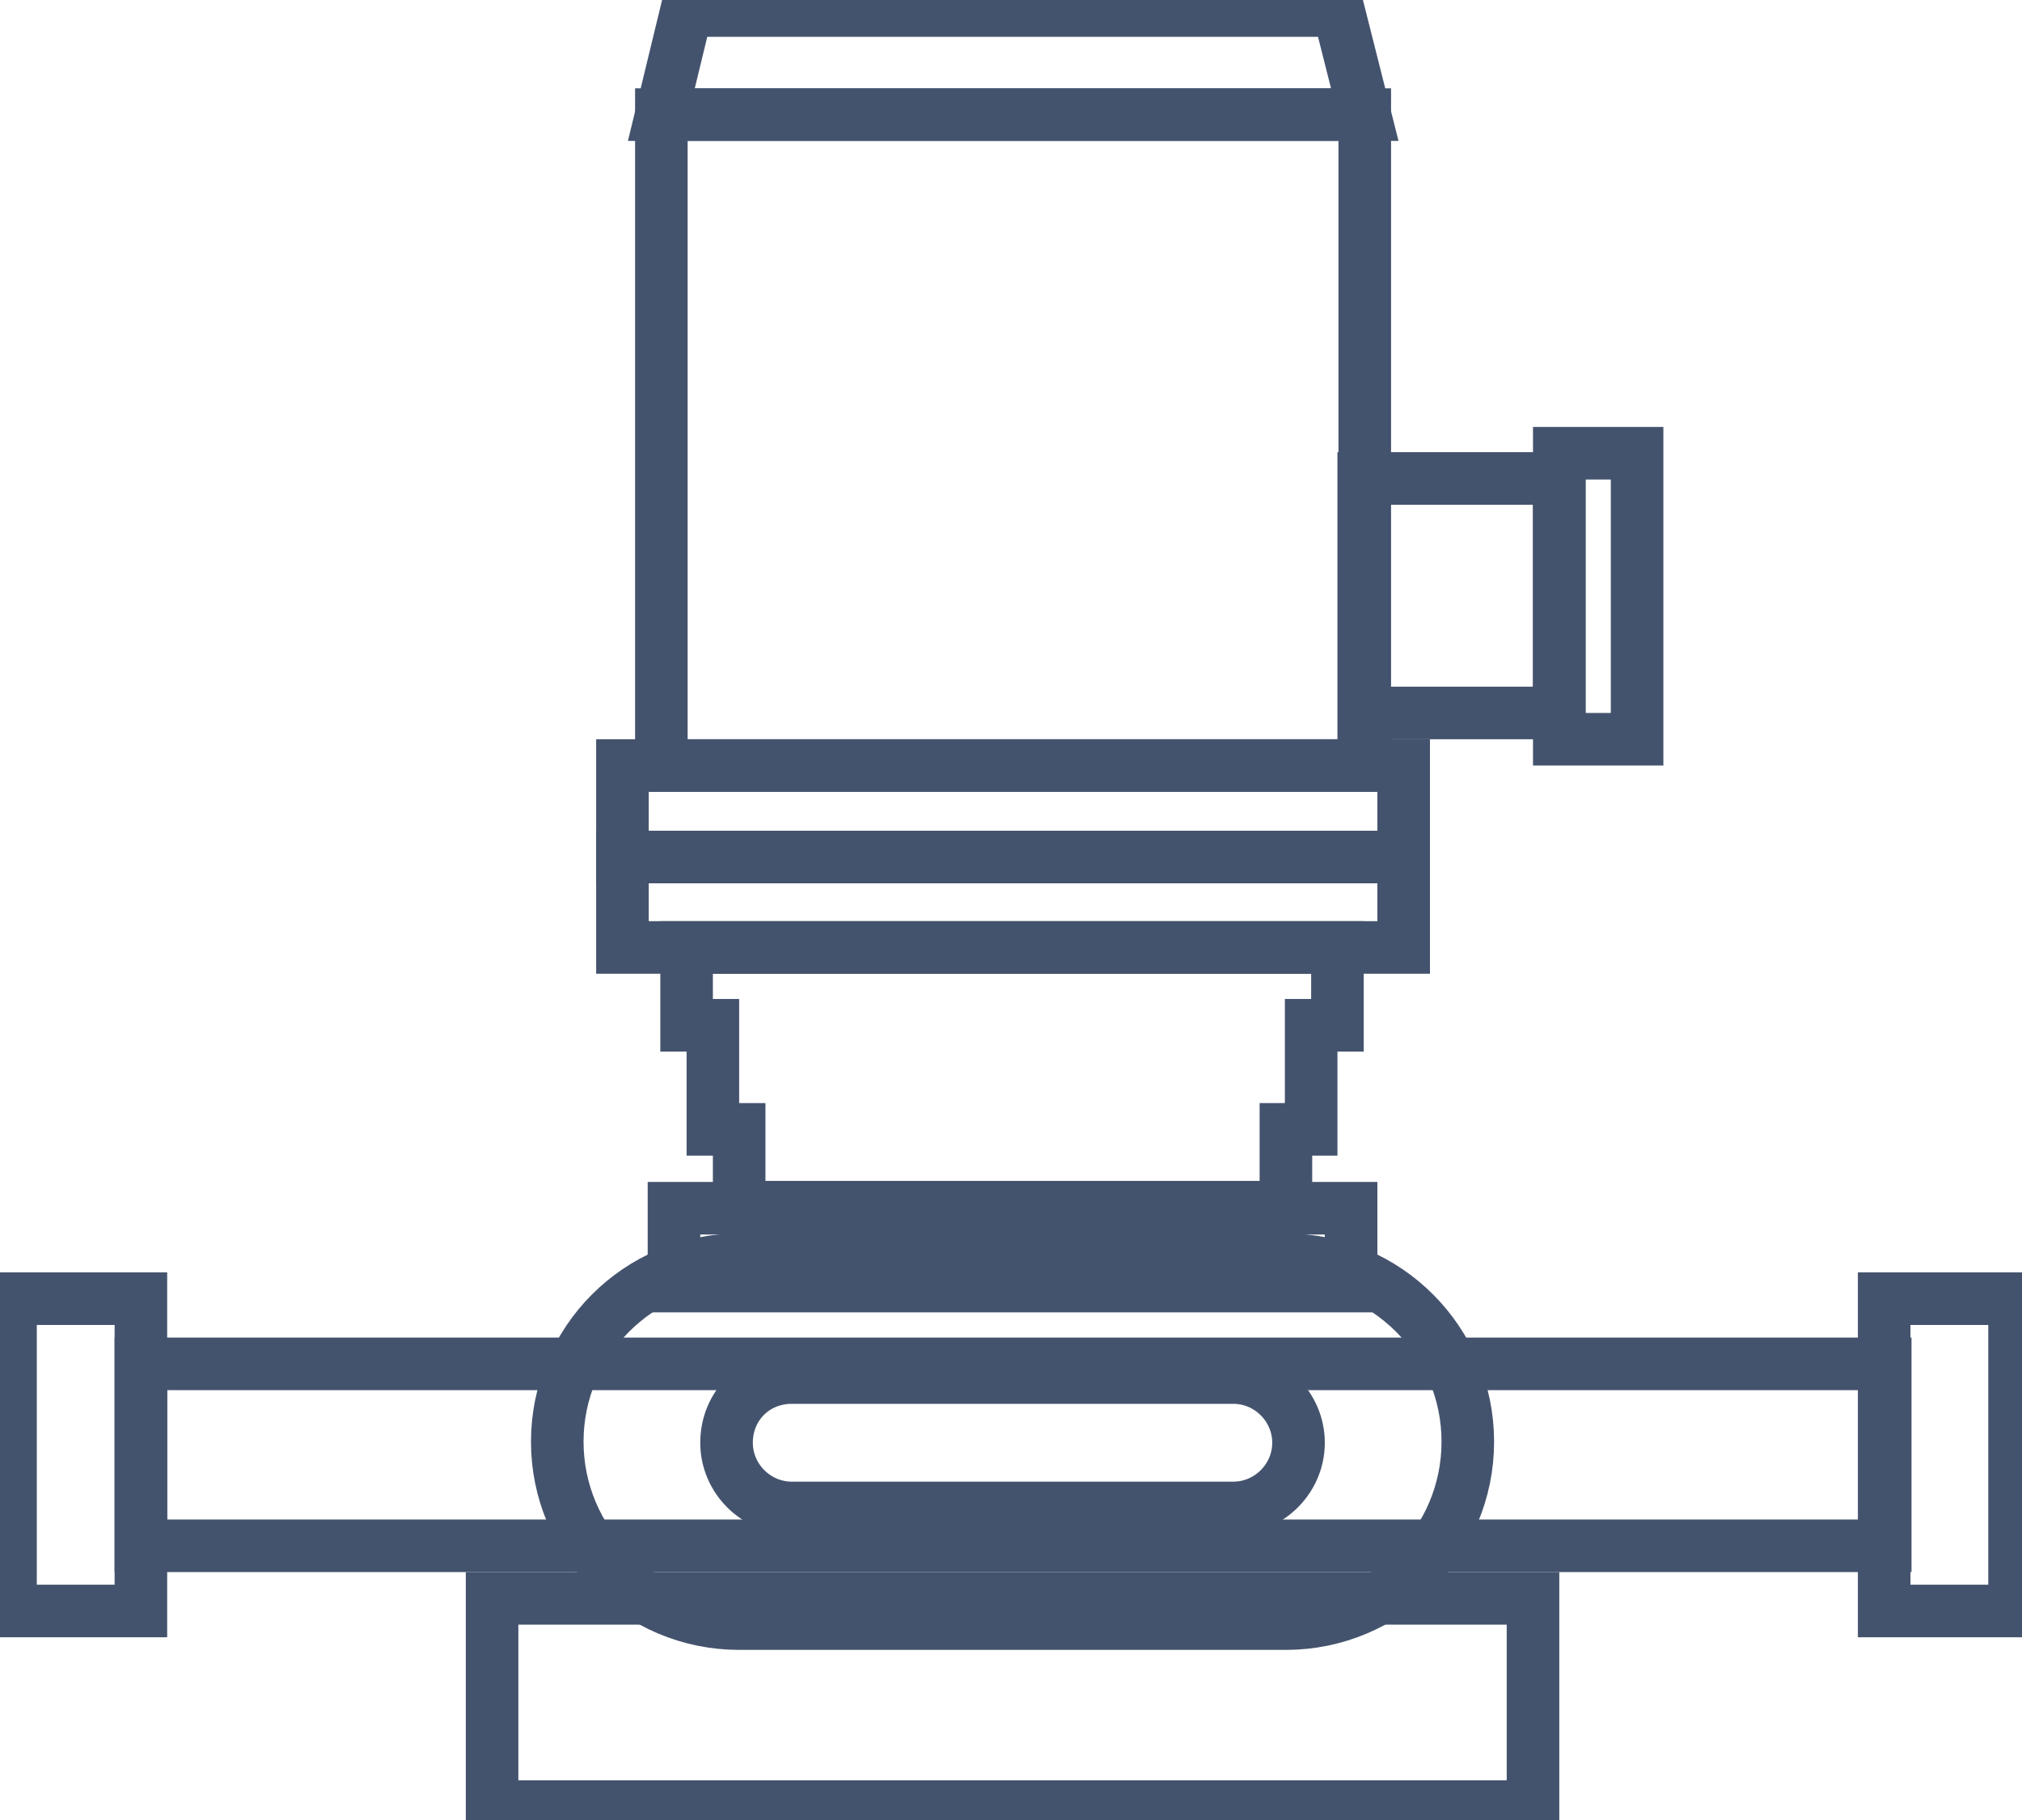 <svg data-v-9833e8b2="" version="1.1" xmlns="http://www.w3.org/2000/svg" xmlns:xlink="http://www.w3.org/1999/xlink" width="25" height="22.5"><g data-v-9833e8b2=""><path data-v-9833e8b2="" transform="scale(0.13)" fill="none" stroke="rgba(68, 83, 109, 1)" paint-order="fill stroke markers" d="m129.7,45.5l18.6,0l0,22.3l-18.6,0l0,-22.3l0,0z" stroke-width="5" stroke-miterlimit="10" stroke-dasharray=""></path><path data-v-9833e8b2="" transform="scale(0.13)" fill="none" stroke="rgba(68, 83, 109, 1)" paint-order="fill stroke markers" d="m148.3,43.1l7.4,0l0,27.2l-7.4,0l0,-27.2l0,0z" stroke-width="5" stroke-miterlimit="10" stroke-dasharray=""></path><path data-v-9833e8b2="" transform="scale(0.13)" fill="none" stroke="rgba(68, 83, 109, 1)" paint-order="fill stroke markers" d="m62.9,10.9l66.9,0l0,61.9l-66.9,0l0,-61.9l0,0z" stroke-width="5" stroke-miterlimit="10" stroke-dasharray=""></path><path data-v-9833e8b2="" transform="scale(0.13)" fill="none" stroke="rgba(68, 83, 109, 1)" paint-order="fill stroke markers" d="m127.2,97.5l-2.5,0l0,9.9l-2.4,0l0,7.4l-52,0l0,-7.4l-2.5,0l0,-9.9l-2.5,0l0,-7.4l61.9,0l0,7.4z" stroke-width="5" stroke-miterlimit="10" stroke-dasharray=""></path><path data-v-9833e8b2="" transform="scale(0.13)" fill="none" stroke="rgba(68, 83, 109, 1)" paint-order="fill stroke markers" d="m65.3,1l62,0l2.5,9.9l-66.9,0l2.4,-9.9l0,0z" stroke-width="5" stroke-miterlimit="10" stroke-dasharray=""></path><path data-v-9833e8b2="" transform="scale(0.13)" fill="none" stroke="rgba(68, 83, 109, 1)" paint-order="fill stroke markers" d="m64.1,114.9l64.4,0l0,7.4l-64.4,0l0,-7.4l0,0z" stroke-width="5" stroke-miterlimit="10" stroke-dasharray=""></path><path data-v-9833e8b2="" transform="scale(0.13)" fill="none" stroke="rgba(68, 83, 109, 1)" paint-order="fill stroke markers" d="m13.4,129.7l165.9,0l0,17.3l-165.9,0l0,-17.3l0,0z" stroke-width="5" stroke-miterlimit="10" stroke-dasharray=""></path><path data-v-9833e8b2="" transform="scale(0.13)" fill="none" stroke="rgba(68, 83, 109, 1)" paint-order="fill stroke markers" d="m1,123.5l12.4,0l0,29.7l-12.4,0l0,-29.7l0,0z" stroke-width="5" stroke-miterlimit="10" stroke-dasharray=""></path><path data-v-9833e8b2="" transform="scale(0.13)" fill="none" stroke="rgba(68, 83, 109, 1)" paint-order="fill stroke markers" d="m179.2,123.5l12.4,0l0,29.7l-12.4,0l0,-29.7l0,0z" stroke-width="5" stroke-miterlimit="10" stroke-dasharray=""></path><path data-v-9833e8b2="" transform="scale(0.13)" fill="none" stroke="rgba(68, 83, 109, 1)" paint-order="fill stroke markers" d="m46.8,152l99,0l0,19.8l-99,0l0,-19.8l0,0z" stroke-width="5" stroke-miterlimit="10" stroke-dasharray=""></path><path data-v-9833e8b2="" transform="scale(0.13)" fill="none" stroke="rgba(68, 83, 109, 1)" paint-order="fill stroke markers" d="m70.3,119.8l52,0c9.6,0 17.3,7.8 17.3,17.3c0,9.6 -7.8,17.3 -17.3,17.3l-52,0c-9.6,0 -17.3,-7.8 -17.3,-17.3c0,-9.5 7.7,-17.3 17.3,-17.3l0,0z" stroke-width="5" stroke-miterlimit="10" stroke-dasharray=""></path><path data-v-9833e8b2="" transform="scale(0.13)" fill="none" stroke="rgba(68, 83, 109, 1)" paint-order="fill stroke markers" d="m75.3,131l42,0c3.4,0 6.2,2.8 6.2,6.2c0,3.4 -2.8,6.2 -6.2,6.2l-42,0c-3.4,0 -6.2,-2.8 -6.2,-6.2c0,-3.5 2.7,-6.2 6.2,-6.2l0,0z" stroke-width="5" stroke-miterlimit="10" stroke-dasharray=""></path><path data-v-9833e8b2="" transform="scale(0.13)" fill="none" stroke="rgba(68, 83, 109, 1)" paint-order="fill stroke markers" d="m59.2,72.8l74.3,0l0,8.7l-74.3,0l0,-8.7l0,0z" stroke-width="5" stroke-miterlimit="10" stroke-dasharray=""></path><path data-v-9833e8b2="" transform="scale(0.13)" fill="none" stroke="rgba(68, 83, 109, 1)" paint-order="fill stroke markers" d="m59.2,81.5l74.3,0l0,8.6l-74.3,0l0,-8.6l0,0z" stroke-width="5" stroke-miterlimit="10" stroke-dasharray=""></path></g></svg>